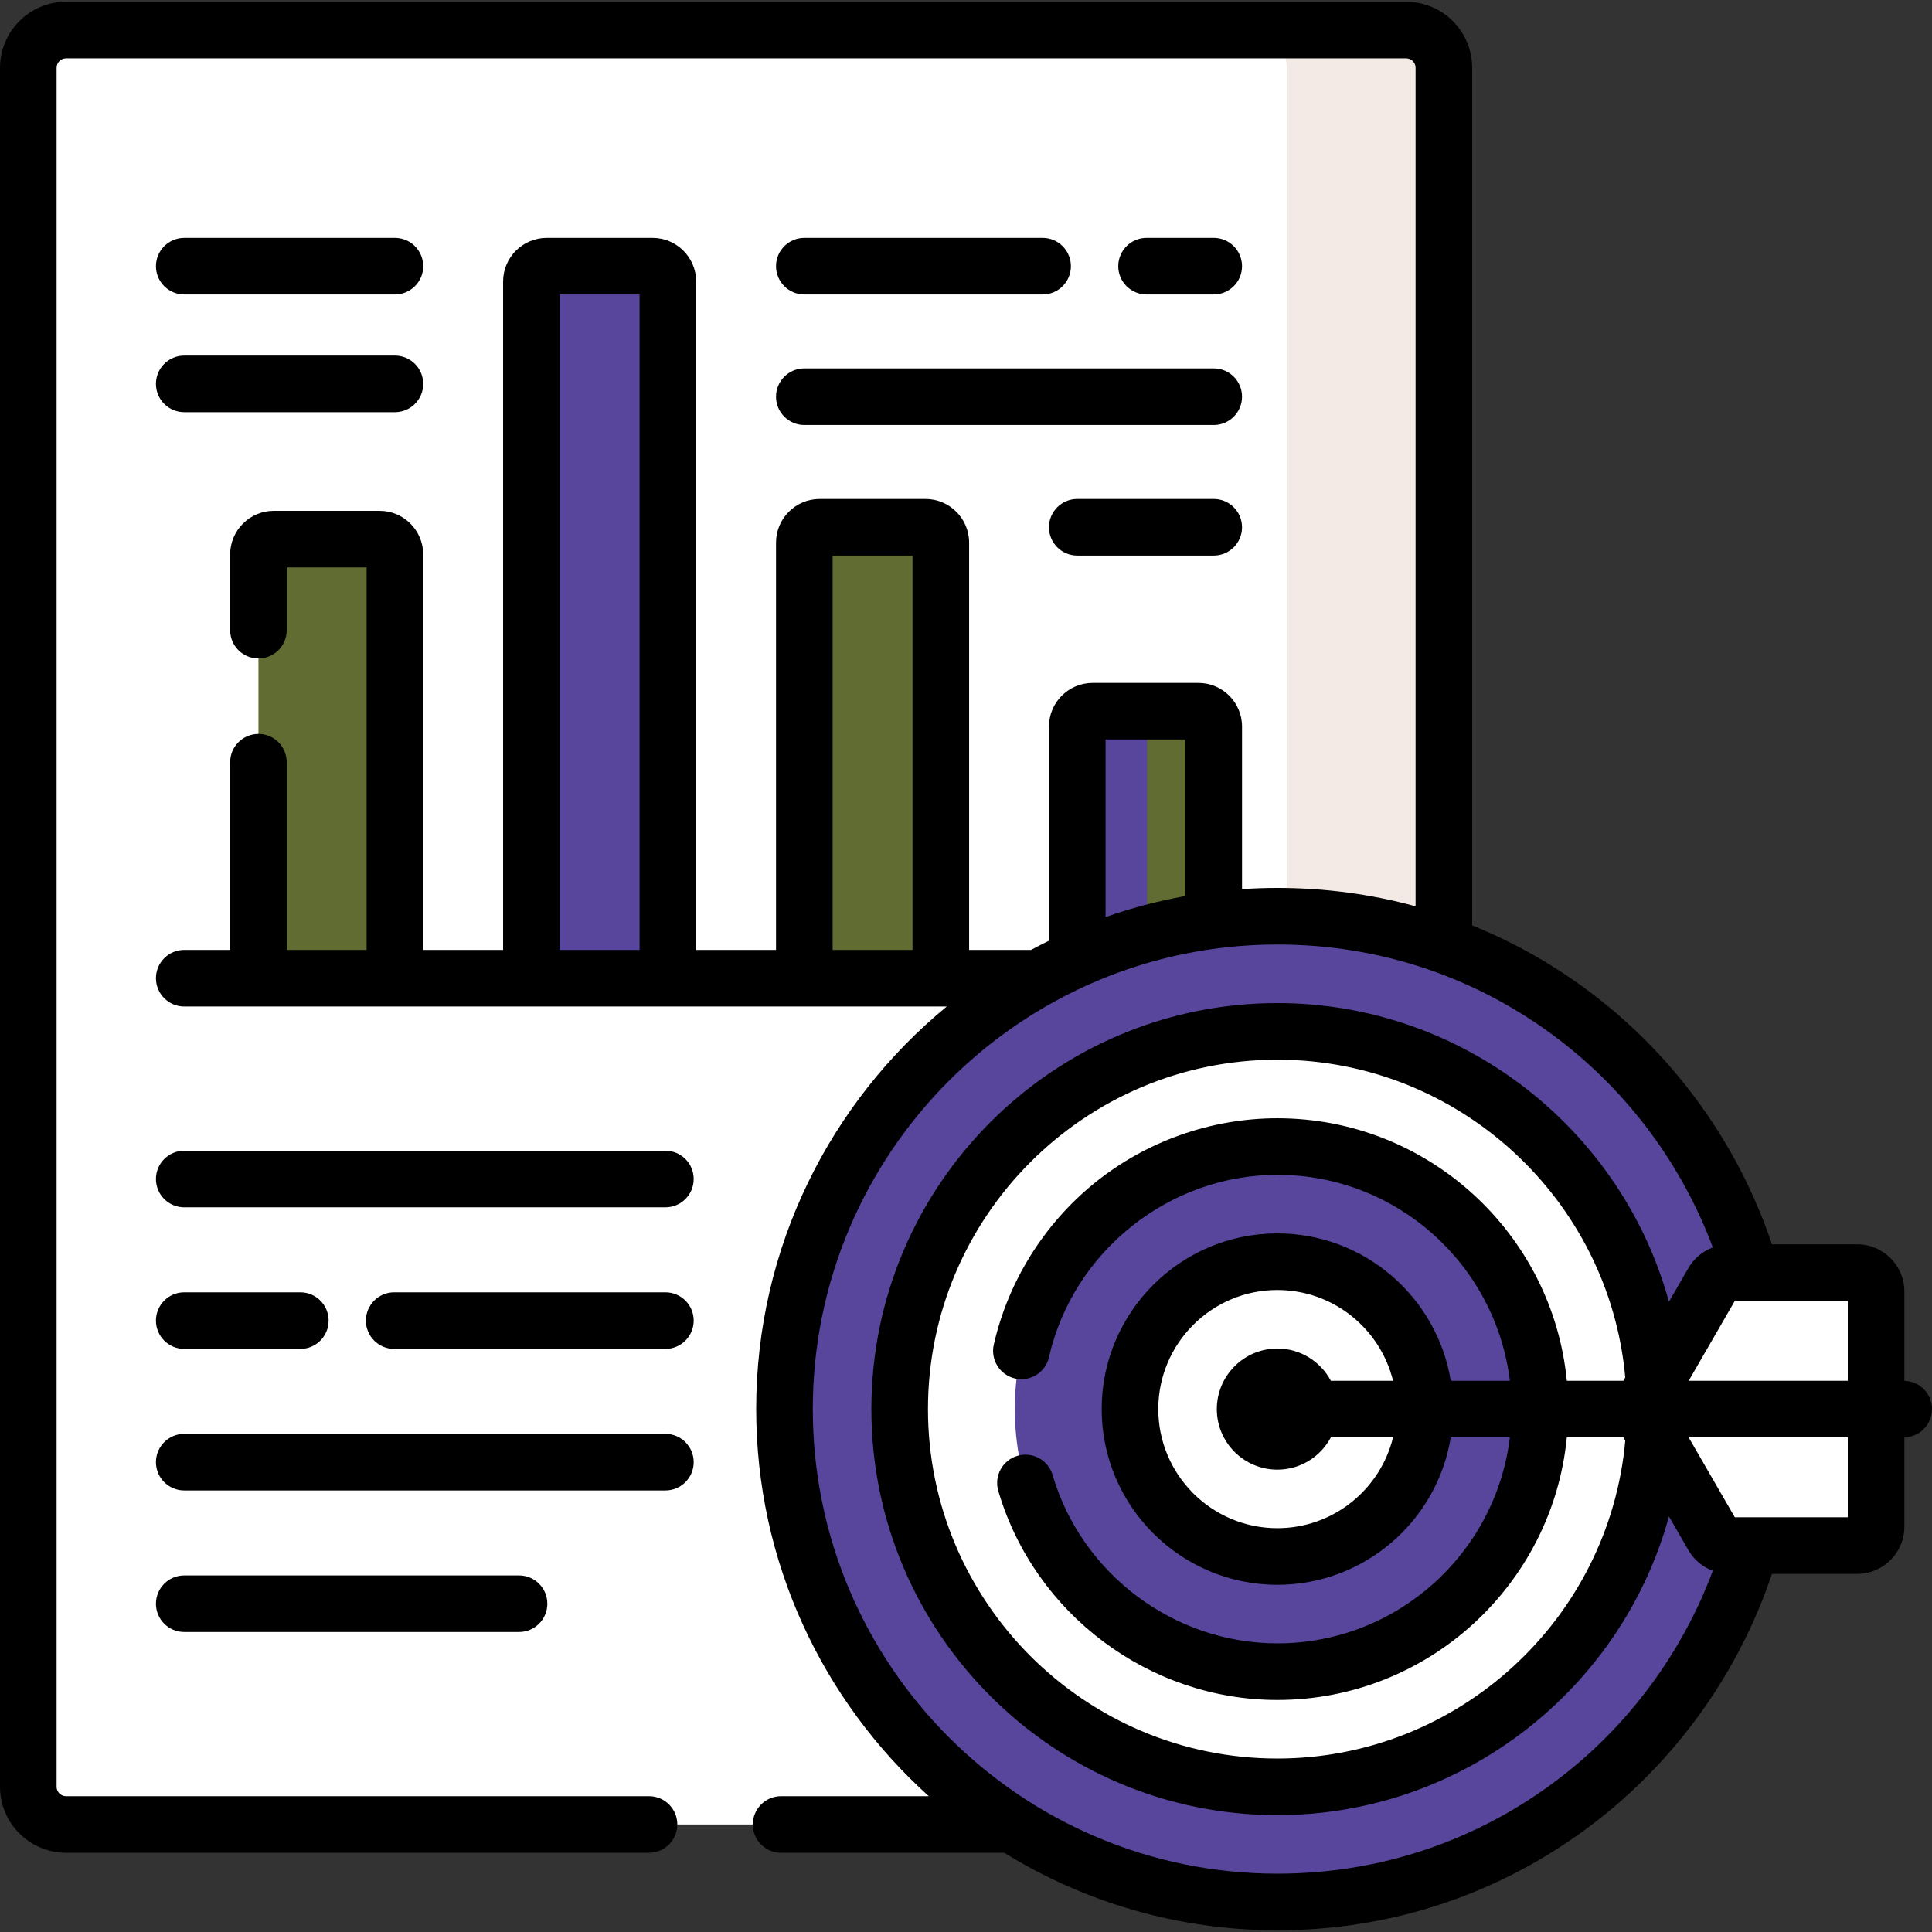 <svg width="57" height="57" viewBox="0 0 57 57" fill="none" xmlns="http://www.w3.org/2000/svg">
<rect x="0" y="0" width="57" height="57" fill="#333333" stroke="none"/>
<g clip-path="url(#clip0_362_124)">
<path d="M23.256 41.573C23.256 33.616 29.73 27.143 37.686 27.143C39.41 27.143 41.065 27.447 42.599 28.004V2C42.599 1.385 42.1 0.886 41.485 0.886H1.948C1.333 0.886 0.835 1.385 0.835 2V52.715C0.835 53.33 1.333 53.828 1.948 53.828H30.077C25.986 51.278 23.256 46.739 23.256 41.573Z" fill="white"/>
<path d="M41.485 0.886H36.85C37.465 0.886 37.963 1.385 37.963 2V27.146C39.587 27.177 41.147 27.477 42.599 28.004V2C42.599 1.385 42.1 0.886 41.485 0.886Z" fill="#F3EAE6"/>
<path d="M11.651 16.358V28.86H7.625V16.358C7.625 16.108 7.827 15.906 8.077 15.906H11.199C11.448 15.906 11.651 16.108 11.651 16.358Z" fill="#616C33"/>
<path d="M11.199 15.906H9.233C9.483 15.906 9.685 16.108 9.685 16.358V28.86H11.651V16.358C11.651 16.108 11.448 15.906 11.199 15.906Z" fill="#616C33"/>
<path d="M19.704 8.305V28.86H15.677V8.305C15.677 8.055 15.88 7.853 16.13 7.853H19.251C19.501 7.853 19.704 8.055 19.704 8.305Z" fill="#58469C"/>
<path d="M19.251 7.853H17.286C17.536 7.853 17.738 8.056 17.738 8.305V28.86H19.704V8.305C19.704 8.055 19.501 7.853 19.251 7.853Z" fill="#58469C"/>
<path d="M27.756 16.008V28.86H23.73V16.008C23.73 15.758 23.933 15.556 24.182 15.556H27.304C27.554 15.556 27.756 15.758 27.756 16.008Z" fill="#616C33"/>
<path d="M27.304 15.556H25.339C25.588 15.556 25.791 15.758 25.791 16.008V28.86H27.756V16.008C27.756 15.758 27.554 15.556 27.304 15.556Z" fill="#616C33"/>
<path d="M35.809 27.265V21.435C35.809 21.185 35.607 20.983 35.357 20.983H32.235C31.985 20.983 31.783 21.185 31.783 21.435V28.407C33.04 27.841 34.393 27.45 35.809 27.265Z" fill="#58469C"/>
<path d="M35.809 21.435C35.809 21.185 35.607 20.983 35.357 20.983H33.392C33.641 20.983 33.844 21.185 33.844 21.435V27.547C34.483 27.372 35.139 27.238 35.809 27.152V21.435Z" fill="#616C33"/>
<path d="M37.686 56.114C45.717 56.114 52.227 49.604 52.227 41.573C52.227 33.542 45.717 27.032 37.686 27.032C29.655 27.032 23.145 33.542 23.145 41.573C23.145 49.604 29.655 56.114 37.686 56.114Z" fill="#58469C"/>
<path d="M37.686 27.032C37.295 27.032 36.907 27.047 36.523 27.078C44.01 27.671 49.901 33.934 49.901 41.573C49.901 49.212 44.01 55.475 36.523 56.068C36.907 56.098 37.295 56.114 37.686 56.114C45.717 56.114 52.228 49.604 52.228 41.573C52.228 33.542 45.717 27.032 37.686 27.032Z" fill="#58469C"/>
<path d="M37.686 52.716C43.841 52.716 48.83 47.727 48.83 41.573C48.83 35.418 43.841 30.429 37.686 30.429C31.532 30.429 26.543 35.418 26.543 41.573C26.543 47.727 31.532 52.716 37.686 52.716Z" fill="white"/>
<path d="M37.687 30.429C37.299 30.429 36.916 30.448 36.539 30.487C42.154 31.062 46.535 35.805 46.535 41.572C46.535 47.34 42.154 52.083 36.539 52.658C36.916 52.696 37.299 52.716 37.687 52.716C43.841 52.716 48.83 47.727 48.83 41.572C48.83 35.418 43.841 30.429 37.687 30.429Z" fill="white"/>
<path d="M50.539 37.824L48.375 41.572L50.539 45.321C50.639 45.493 50.823 45.599 51.022 45.599H54.793C55.101 45.599 55.35 45.35 55.35 45.043V38.102C55.35 37.795 55.101 37.546 54.793 37.546H51.022C50.823 37.546 50.639 37.652 50.539 37.824Z" fill="white"/>
<path d="M54.793 37.546H52.508C52.815 37.546 53.065 37.795 53.065 38.102V45.043C53.065 45.35 52.815 45.599 52.508 45.599H54.793C55.101 45.599 55.35 45.35 55.35 45.043V38.102C55.35 37.795 55.101 37.546 54.793 37.546Z" fill="white"/>
<path d="M37.687 49.319C41.965 49.319 45.433 45.851 45.433 41.572C45.433 37.294 41.965 33.826 37.687 33.826C33.408 33.826 29.94 37.294 29.94 41.572C29.94 45.851 33.408 49.319 37.687 49.319Z" fill="#58469C"/>
<path d="M37.686 33.826C37.29 33.826 36.901 33.856 36.521 33.914C40.241 34.478 43.102 37.697 43.102 41.572C43.102 45.448 40.241 48.667 36.521 49.231C36.901 49.288 37.29 49.319 37.686 49.319C41.958 49.319 45.433 45.844 45.433 41.572C45.433 37.301 41.958 33.826 37.686 33.826Z" fill="#58469C"/>
<path d="M37.687 45.921C40.088 45.921 42.035 43.974 42.035 41.572C42.035 39.171 40.088 37.224 37.687 37.224C35.285 37.224 33.338 39.171 33.338 41.572C33.338 43.974 35.285 45.921 37.687 45.921Z" fill="white"/>
<path d="M37.687 37.224C37.29 37.224 36.906 37.278 36.541 37.378C38.385 37.882 39.744 39.571 39.744 41.572C39.744 43.574 38.385 45.263 36.541 45.767C36.906 45.867 37.29 45.921 37.687 45.921C40.084 45.921 42.035 43.971 42.035 41.572C42.035 39.175 40.084 37.224 37.687 37.224Z" fill="white"/>
<path d="M23.73 8.688H30.761C31.222 8.688 31.595 8.314 31.595 7.853C31.595 7.392 31.222 7.018 30.761 7.018H23.73C23.269 7.018 22.895 7.392 22.895 7.853C22.895 8.314 23.269 8.688 23.73 8.688Z" fill="black"/>
<path d="M5.436 8.688H11.651C12.112 8.688 12.486 8.314 12.486 7.853C12.486 7.392 12.112 7.018 11.651 7.018H5.436C4.975 7.018 4.601 7.392 4.601 7.853C4.601 8.314 4.975 8.688 5.436 8.688Z" fill="black"/>
<path d="M5.436 12.161H11.651C12.112 12.161 12.486 11.787 12.486 11.326C12.486 10.865 12.112 10.491 11.651 10.491H5.436C4.975 10.491 4.601 10.865 4.601 11.326C4.601 11.787 4.975 12.161 5.436 12.161Z" fill="black"/>
<path d="M35.809 8.688C36.27 8.688 36.644 8.314 36.644 7.853C36.644 7.392 36.27 7.018 35.809 7.018H33.827C33.366 7.018 32.992 7.392 32.992 7.853C32.992 8.314 33.366 8.688 33.827 8.688H35.809Z" fill="black"/>
<path d="M23.73 12.539H35.809C36.27 12.539 36.644 12.165 36.644 11.704C36.644 11.243 36.27 10.869 35.809 10.869H23.73C23.269 10.869 22.895 11.243 22.895 11.704C22.895 12.165 23.269 12.539 23.73 12.539Z" fill="black"/>
<path d="M35.809 14.721H31.783C31.322 14.721 30.948 15.094 30.948 15.556C30.948 16.017 31.322 16.391 31.783 16.391H35.809C36.27 16.391 36.644 16.017 36.644 15.556C36.644 15.094 36.27 14.721 35.809 14.721Z" fill="black"/>
<path d="M19.631 38.127H11.63C11.169 38.127 10.795 38.5 10.795 38.962C10.795 39.423 11.169 39.797 11.63 39.797H19.631C20.092 39.797 20.466 39.423 20.466 38.962C20.466 38.5 20.092 38.127 19.631 38.127Z" fill="black"/>
<path d="M19.631 33.95H5.436C4.975 33.95 4.601 34.324 4.601 34.785C4.601 35.247 4.975 35.62 5.436 35.62H19.631C20.092 35.62 20.466 35.247 20.466 34.785C20.466 34.324 20.092 33.95 19.631 33.95Z" fill="black"/>
<path d="M5.436 39.797H8.861C9.322 39.797 9.695 39.423 9.695 38.962C9.695 38.5 9.322 38.127 8.861 38.127H5.436C4.975 38.127 4.601 38.5 4.601 38.962C4.601 39.423 4.975 39.797 5.436 39.797Z" fill="black"/>
<path d="M19.631 42.303H5.436C4.975 42.303 4.601 42.677 4.601 43.138C4.601 43.599 4.975 43.973 5.436 43.973H19.631C20.092 43.973 20.466 43.599 20.466 43.138C20.466 42.677 20.092 42.303 19.631 42.303Z" fill="black"/>
<path d="M5.436 46.48C4.975 46.48 4.601 46.853 4.601 47.315C4.601 47.776 4.975 48.149 5.436 48.149H15.313C15.774 48.149 16.148 47.776 16.148 47.315C16.148 46.853 15.774 46.48 15.313 46.48H5.436Z" fill="black"/>
<path d="M56.185 40.739V38.102C56.185 37.335 55.56 36.711 54.793 36.711H52.277C51.308 33.811 49.457 31.215 47.014 29.348C45.902 28.498 44.7 27.814 43.434 27.303V2C43.434 0.925 42.56 0.051 41.486 0.051H1.948C0.874 0.051 0 0.925 0 2V52.715C0 53.789 0.874 54.663 1.948 54.663H19.148C19.61 54.663 19.983 54.289 19.983 53.828C19.983 53.367 19.61 52.993 19.148 52.993H1.948C1.795 52.993 1.67 52.868 1.67 52.715V2C1.67 1.846 1.795 1.721 1.948 1.721H41.486C41.639 1.721 41.764 1.846 41.764 2V26.739C40.451 26.38 39.084 26.197 37.686 26.197C37.336 26.197 36.989 26.209 36.644 26.233V21.435C36.644 20.725 36.067 20.148 35.357 20.148H32.235C31.526 20.148 30.948 20.725 30.948 21.435V27.754C30.77 27.841 30.594 27.931 30.42 28.025H28.592V16.008C28.592 15.298 28.014 14.721 27.304 14.721H24.183C23.473 14.721 22.895 15.298 22.895 16.008V28.025H20.539V8.305C20.539 7.595 19.962 7.018 19.252 7.018H16.13C15.42 7.018 14.843 7.595 14.843 8.305V28.025H12.486V16.358C12.486 15.648 11.909 15.071 11.199 15.071H8.077C7.367 15.071 6.79 15.648 6.79 16.358V18.592C6.79 19.053 7.163 19.427 7.625 19.427C8.086 19.427 8.459 19.053 8.459 18.592V16.741H10.816V28.025H8.459V22.488C8.459 22.027 8.086 21.653 7.625 21.653C7.163 21.653 6.79 22.027 6.79 22.488V28.025H5.436C4.975 28.025 4.601 28.399 4.601 28.86C4.601 29.321 4.975 29.695 5.436 29.695H27.932C24.502 32.517 22.31 36.794 22.31 41.572C22.31 46.1 24.277 50.176 27.402 52.993H23.045C22.584 52.993 22.21 53.367 22.21 53.828C22.21 54.289 22.584 54.663 23.045 54.663H29.628C31.973 56.111 34.734 56.949 37.686 56.949C41.09 56.949 44.316 55.859 47.014 53.797C49.457 51.93 51.308 49.334 52.277 46.434H54.793C55.56 46.434 56.185 45.81 56.185 45.043V42.406C56.637 42.396 57 42.027 57 41.572C57 41.118 56.637 40.749 56.185 40.739ZM18.869 28.025H16.512V8.688H18.869V28.025ZM26.922 28.025H24.565V16.391H26.922V28.025ZM32.618 21.817H34.974V26.436C34.165 26.581 33.378 26.79 32.618 27.056V21.817ZM46 52.47C43.596 54.308 40.721 55.279 37.686 55.279C30.128 55.279 23.98 49.13 23.98 41.573C23.98 34.015 30.128 27.866 37.686 27.866C40.721 27.866 43.596 28.838 46 30.675C48.055 32.245 49.636 34.395 50.533 36.803C50.236 36.914 49.979 37.124 49.816 37.407C49.816 37.407 49.816 37.407 49.816 37.407L49.239 38.406C47.841 33.312 43.157 29.594 37.686 29.594C31.081 29.594 25.708 34.968 25.708 41.573C25.708 48.178 31.081 53.552 37.686 53.552C43.157 53.552 47.842 49.834 49.239 44.74L49.816 45.739C49.979 46.022 50.236 46.231 50.533 46.343C49.636 48.75 48.055 50.9 46 52.47ZM29.949 40.67C30.399 40.772 30.846 40.49 30.948 40.041C31.657 36.924 34.491 34.661 37.686 34.661C41.215 34.661 44.132 37.319 44.545 40.738H42.802C42.401 38.275 40.26 36.389 37.686 36.389C34.828 36.389 32.503 38.714 32.503 41.573C32.503 44.431 34.828 46.756 37.686 46.756C40.26 46.756 42.401 44.87 42.802 42.408H44.545C44.132 45.826 41.215 48.484 37.686 48.484C34.641 48.484 31.915 46.441 31.055 43.517C30.925 43.074 30.462 42.821 30.019 42.951C29.576 43.081 29.323 43.545 29.453 43.987C30.52 47.618 33.905 50.154 37.686 50.154C42.136 50.154 45.805 46.749 46.226 42.408H47.893L47.95 42.506C47.475 47.782 43.016 51.882 37.686 51.882C32.002 51.882 27.378 47.257 27.378 41.573C27.378 35.889 32.002 31.264 37.686 31.264C43.016 31.264 47.475 35.363 47.95 40.64L47.893 40.738H46.226C45.805 36.397 42.136 32.992 37.686 32.992C35.732 32.992 33.818 33.669 32.298 34.899C30.802 36.111 29.744 37.805 29.32 39.671C29.218 40.12 29.5 40.568 29.949 40.67ZM37.686 43.359C38.37 43.359 38.964 42.973 39.264 42.408H41.099C40.723 43.943 39.336 45.086 37.686 45.086C35.749 45.086 34.173 43.51 34.173 41.573C34.173 39.635 35.749 38.059 37.686 38.059C39.336 38.059 40.723 39.202 41.099 40.738H39.264C38.964 40.172 38.37 39.786 37.686 39.786C36.701 39.786 35.9 40.588 35.9 41.573C35.9 42.558 36.701 43.359 37.686 43.359ZM54.515 44.764H51.182L49.821 42.408H54.515V44.764H54.515ZM54.515 40.738H49.821L51.182 38.381H54.515V40.738H54.515Z" fill="black"/>
</g>
<defs>
<clipPath id="clip0_362_124">
<rect width="57" height="57" fill="white"/>
</clipPath>
</defs>
</svg>
